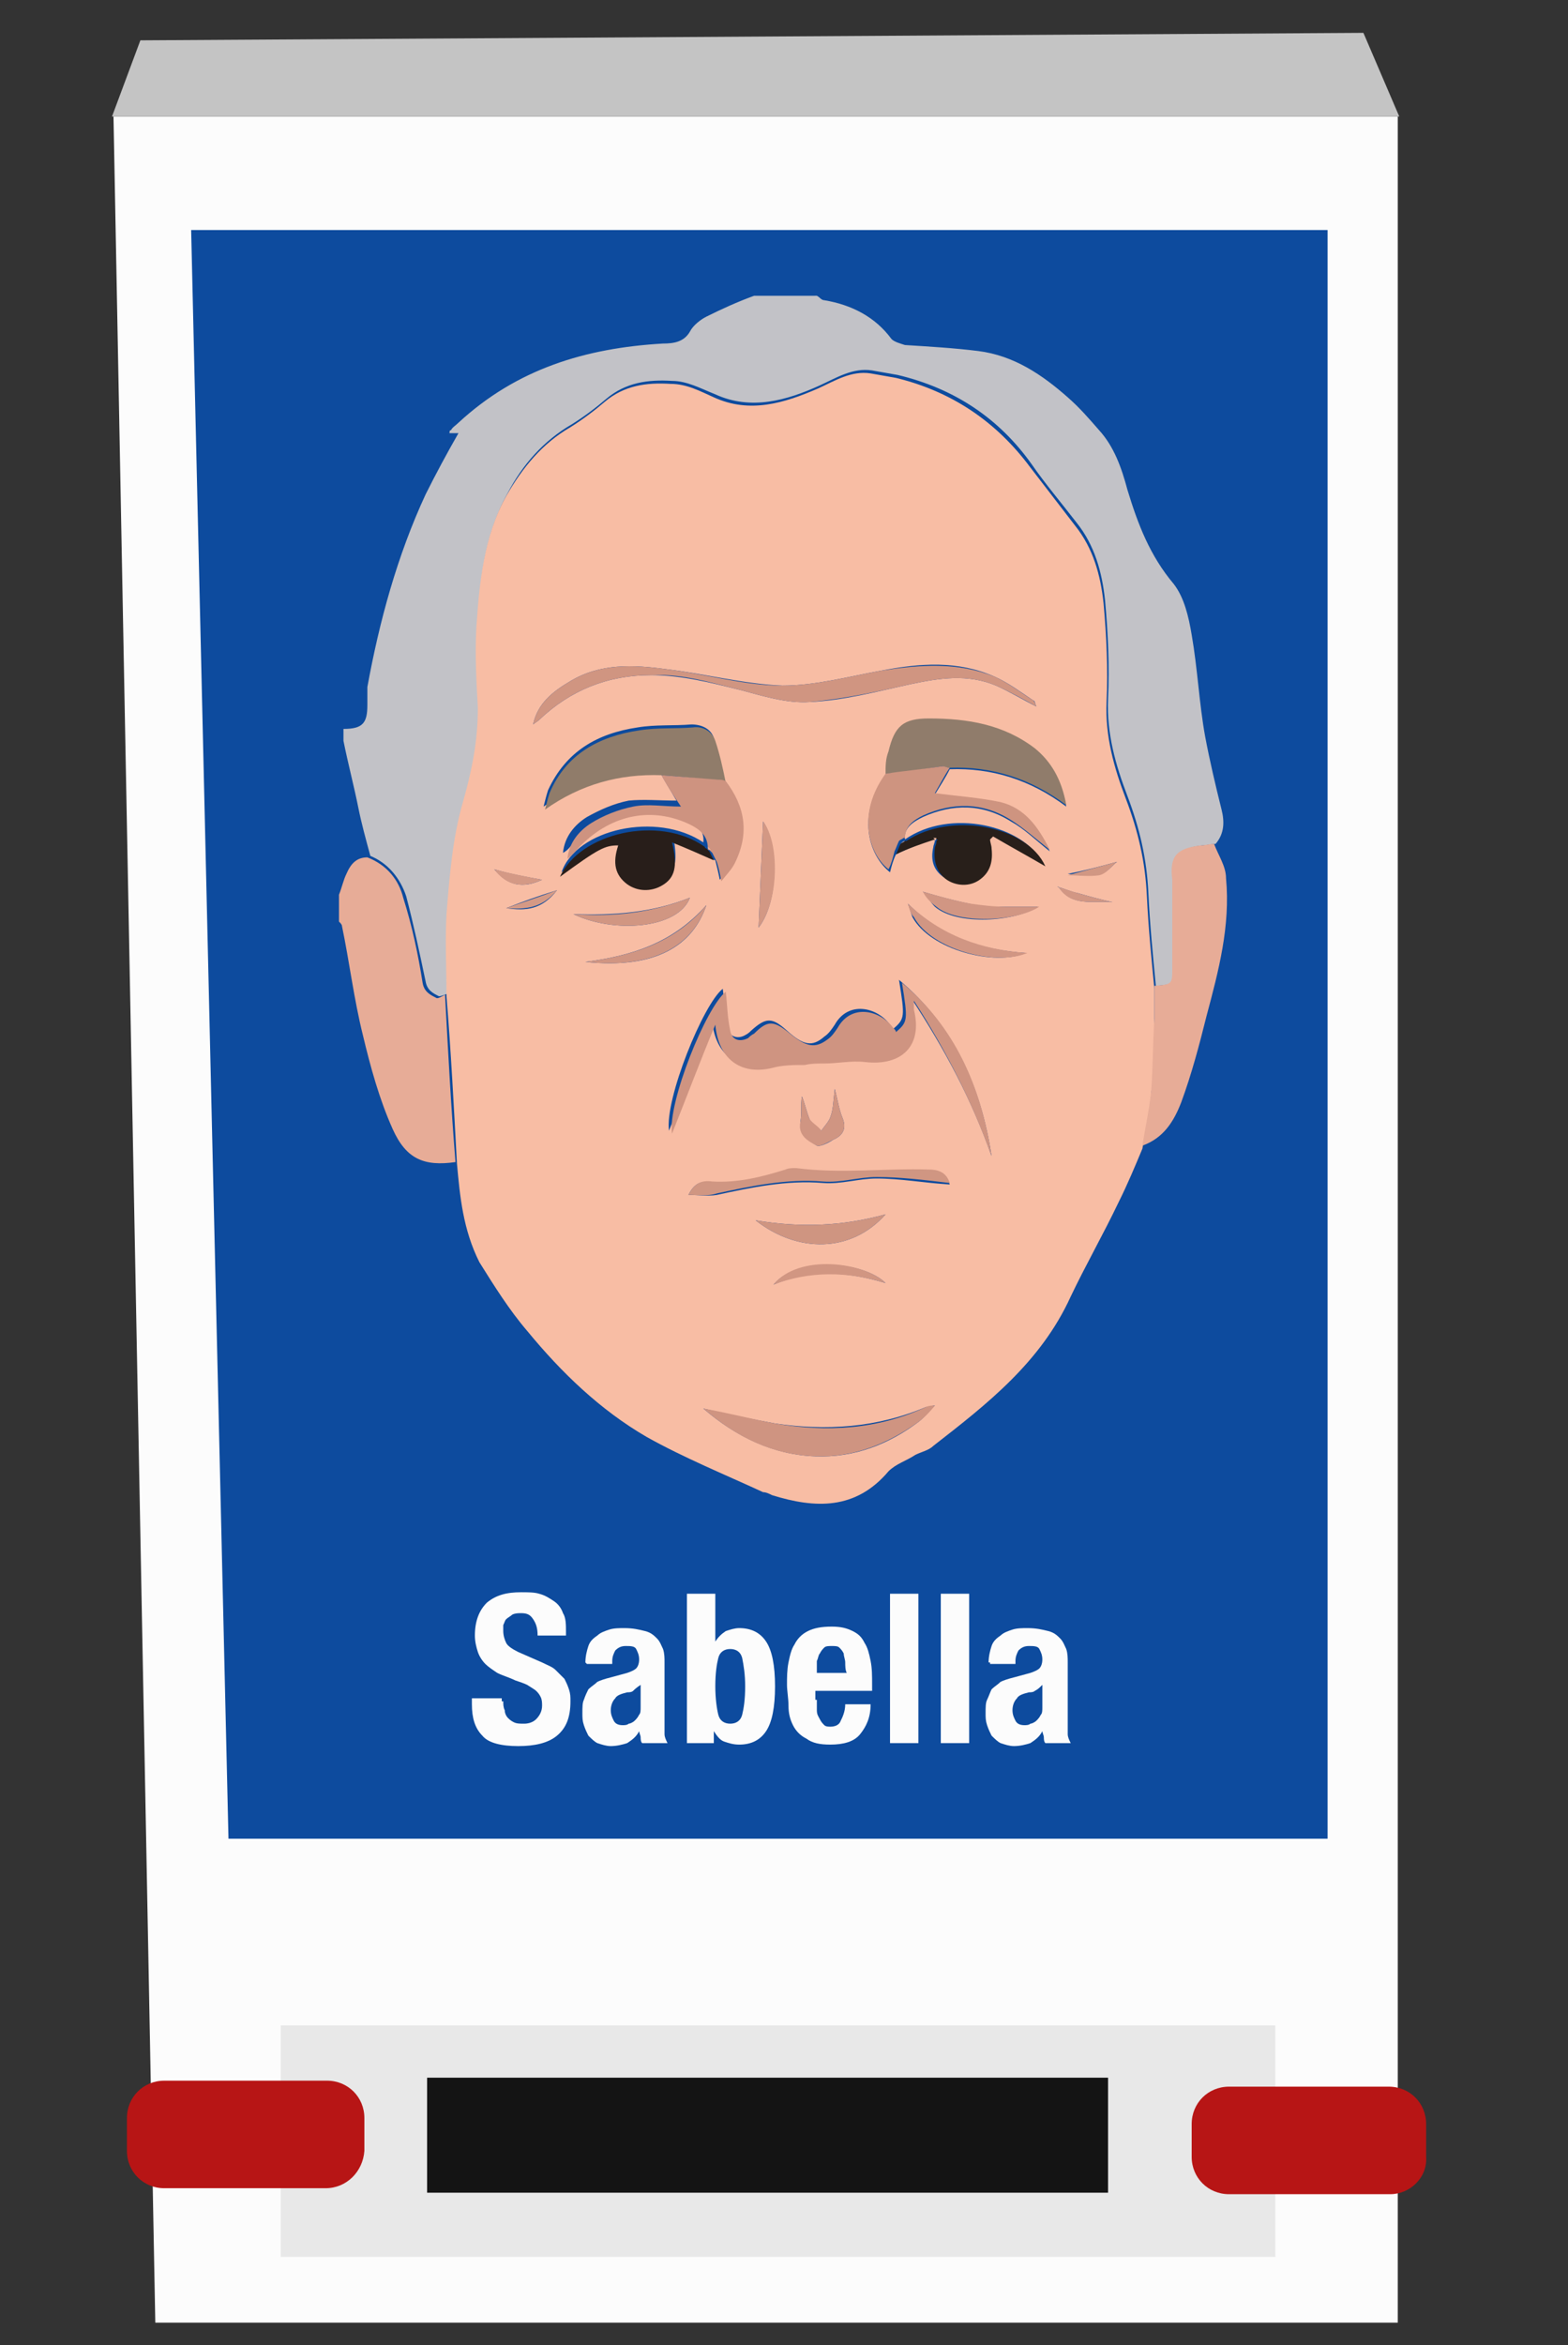 <?xml version="1.0" encoding="utf-8"?>
<!-- Generator: Adobe Illustrator 19.0.0, SVG Export Plug-In . SVG Version: 6.00 Build 0)  -->
<svg version="1.1" id="Layer_1" xmlns="http://www.w3.org/2000/svg" xmlns:xlink="http://www.w3.org/1999/xlink" x="0px" y="0px"
	 viewBox="-447 372 105 157" style="enable-background:new -447 372 105 157;" xml:space="preserve">
<rect x="-447" y="372" width="105" height="157" fill="#333333" stroke="none"/>
<style type="text/css">
	.st0{fill:#FCFCFC;}
	.st1{fill:#C4C4C4;}
	.st2{fill:#0D4B9E;}
	.st3{fill:#E8E8E8;}
	.st4{fill:#141414;}
	.st5{fill:#B71515;}
	.st6{fill:#C2C2C7;}
	.st7{fill:#E7AC97;}
	.st8{fill:#F8BDA4;}
	.st9{fill:#CF9481;}
	.st10{fill:#907C6B;}
	.st11{fill:#907C6A;}
	.st12{fill:#D09581;}
	.st13{fill:#CE9480;}
	.st14{fill:#CE9380;}
	.st15{fill:#281E1A;}
	.st16{fill:#281F1A;}
	.st17{fill:#D09682;}
	.st18{fill:#CF9581;}
	.st19{fill:#D19683;}
	.st20{fill:#D19682;}
	.st21{fill:#D09582;}
	.st22{fill:#D39884;}
	.st23{fill:#D49985;}
	.st24{fill:#D19783;}
	.st25{fill:#D29784;}
</style>
<g>
	<g>
		<polygon class="st0" points="-353.4,527.5 -436.6,527.5 -439.4,379.8 -353.4,379.8 		"/>
		<polygon class="st1" points="-437.6,374.7 -355.7,374.2 -353.3,379.8 -439.5,379.8 		"/>
		<polygon class="st2" points="-358.1,495.1 -431.7,495.1 -434.2,387.4 -358.1,387.4 		"/>
		<rect x="-428.2" y="507.6" class="st3" width="66.6" height="15.5"/>
		<rect x="-418.4" y="511.1" class="st4" width="45.6" height="7.7"/>
	</g>
	<path class="st5" d="M-353.9,518.9h-10.8c-1.4,0-2.5-1.1-2.5-2.5v-2.2c0-1.4,1.1-2.5,2.5-2.5h10.7c1.4,0,2.5,1.1,2.5,2.5v2.2
		C-351.4,517.8-352.6,518.9-353.9,518.9z"/>
	<path class="st5" d="M-425.2,518.5H-436c-1.4,0-2.5-1.1-2.5-2.5v-2.2c0-1.4,1.1-2.5,2.5-2.5h10.9c1.4,0,2.5,1.1,2.5,2.5v2.2
		C-422.7,517.4-423.8,518.5-425.2,518.5z"/>
	<g>
		<g>
			<path class="st6" d="M-392.3,391.8c0.2,0.1,0.3,0.3,0.5,0.3c1.8,0.3,3.4,1.1,4.5,2.6c0.2,0.2,0.6,0.3,0.9,0.4
				c1.6,0.1,3.3,0.2,4.9,0.4c2.4,0.3,4.3,1.6,6,3.1c0.8,0.7,1.4,1.4,2.1,2.2c1,1.1,1.5,2.5,1.9,4c0.7,2.3,1.5,4.4,3.1,6.3
				c0.7,0.9,1,2.2,1.2,3.4c0.4,2.3,0.5,4.6,0.9,6.8c0.3,1.6,0.7,3.3,1.1,4.9c0.2,0.8,0.2,1.6-0.4,2.3c-0.3,0-0.6,0.1-0.9,0.1
				c-1.6,0.2-2.1,0.7-1.9,2.3c0,0.2,0,0.3,0,0.5c0,1.8,0,3.6,0,5.4c0,1.1,0,1.1-1.2,1.2c-0.2-2.1-0.4-4.1-0.5-6.2
				c-0.1-2.3-0.6-4.4-1.4-6.5c-0.8-2.1-1.4-4.2-1.3-6.5c0.1-2.2,0-4.4-0.2-6.6c-0.2-1.9-0.7-3.7-1.9-5.2c-1-1.3-2.1-2.6-3-3.9
				c-2.2-3.1-5.2-5.1-9-6c-0.6-0.1-1.1-0.2-1.7-0.3c-1.3-0.2-2.4,0.5-3.5,1c-2.2,1-4.6,1.7-7,0.6c-1-0.4-1.9-0.9-2.9-0.9
				c-1.6-0.1-3.1,0.1-4.4,1.2c-0.7,0.6-1.5,1.2-2.3,1.7c-1.9,1.1-3.3,2.7-4.3,4.6c-1.5,2.7-1.9,5.8-2,8.8c-0.1,1.8,0.1,3.6,0.1,5.4
				c0.1,2.2-0.3,4.2-1,6.3c-0.7,2.4-0.9,5-1.1,7.5c-0.2,1.8,0,3.7,0,5.5c-0.2,0.1-0.5,0.2-0.6,0.2c-0.4-0.2-0.8-0.4-0.9-1
				c-0.4-1.9-0.8-3.8-1.3-5.7c-0.4-1.2-1.2-2.2-2.4-2.7c-0.3-1.1-0.6-2.2-0.8-3.2c-0.3-1.5-0.7-3-1-4.5c0-0.3,0-0.6,0-0.8
				c1.3,0,1.6-0.4,1.6-1.6c0-0.4,0-0.8,0-1.2c0.8-4.4,2-8.8,3.9-12.9c0.7-1.4,1.4-2.7,2.2-4.1c-0.2,0-0.4,0-0.6,0
				c0-0.1,0-0.2,0.1-0.2c0.1-0.2,0.3-0.3,0.5-0.5c3.9-3.6,8.5-5,13.7-5.3c0.7,0,1.4-0.1,1.8-0.8c0.2-0.4,0.7-0.8,1.1-1
				c1-0.5,2.1-1,3.2-1.4c1,0,2.1,0,3.1,0c0.3,0,0.7,0,1,0C-392.5,391.8-392.4,391.8-392.3,391.8z"/>
			<path class="st7" d="M-422.4,429.4c1.3,0.5,2.1,1.5,2.4,2.7c0.6,1.9,1,3.8,1.3,5.7c0.1,0.6,0.5,0.8,0.9,1
				c0.1,0.1,0.4-0.1,0.6-0.2c0.2,3.7,0.4,7.5,0.7,11.2c-2.1,0.3-3.3-0.2-4.2-2.2c-0.9-2-1.5-4.2-2-6.3c-0.6-2.4-0.9-4.9-1.4-7.3
				c0-0.1-0.1-0.2-0.2-0.3c0-0.6,0-1.2,0-1.8c0.2-0.5,0.3-1,0.5-1.4C-423.5,429.8-423.1,429.4-422.4,429.4z"/>
			<path class="st8" d="M-416.4,449.9c-0.2-3.7-0.4-7.5-0.7-11.2c0-1.8-0.1-3.7,0-5.5c0.2-2.5,0.4-5.1,1.1-7.5c0.6-2.1,1-4.1,1-6.3
				c-0.1-1.8-0.2-3.6-0.1-5.4c0.2-3,0.5-6.1,2-8.8c1.1-1.9,2.4-3.5,4.3-4.6c0.8-0.5,1.6-1.1,2.3-1.7c1.3-1.1,2.8-1.3,4.4-1.2
				c1.1,0,2,0.5,2.9,0.9c2.4,1.1,4.7,0.4,7-0.6c1.1-0.5,2.2-1.2,3.5-1c0.6,0.1,1.1,0.2,1.7,0.3c3.7,0.9,6.7,2.9,9,6
				c1,1.3,2,2.6,3,3.9c1.2,1.5,1.7,3.3,1.9,5.2c0.2,2.2,0.3,4.4,0.2,6.6c-0.1,2.3,0.5,4.4,1.3,6.5c0.8,2.1,1.3,4.2,1.4,6.5
				c0.1,2.1,0.3,4.1,0.5,6.2c0,0.7,0,1.5,0,2.2c0,1.6,0,3.1-0.2,4.7c-0.1,1.3-0.4,2.6-0.6,3.8c-0.5,1.2-1,2.4-1.6,3.6
				c-1,2.1-2.2,4.2-3.2,6.3c-2,4.4-5.6,7.2-9.2,10c-0.3,0.3-0.8,0.4-1.2,0.6c-0.6,0.4-1.3,0.6-1.8,1.1c-2.2,2.6-4.9,2.5-7.8,1.6
				c-0.2-0.1-0.4-0.2-0.6-0.2c-2.6-1.2-5.3-2.3-7.8-3.7c-3.1-1.8-5.7-4.3-8-7.1c-1.2-1.4-2.2-3-3.2-4.6
				C-416,454.3-416.2,452.1-416.4,449.9z M-384.1,465.9c-0.1,0.1-0.2,0.1-0.3,0.2c-0.2,0-0.4,0.1-0.6,0.1c-3.3,1.4-6.7,1.6-10.1,1.1
				c-1.6-0.3-3.1-0.6-4.8-1c2.2,1.9,4.7,3.1,7.5,3.2c2.6,0.1,4.9-0.8,6.9-2.3c0.4-0.3,0.7-0.7,1.1-1.1
				C-384.3,466-384.2,466-384.1,465.9C-384,465.9-384,465.8-384.1,465.9C-384,465.8-384,465.9-384.1,465.9z M-376.1,431.4
				C-376.1,431.4-376.1,431.3-376.1,431.4C-376.2,431.3-376.2,431.3-376.1,431.4C-376.2,431.3-376.2,431.4-376.1,431.4
				c0.9,1.3,2.2,0.9,3.6,1c-0.9-0.2-1.6-0.4-2.3-0.6C-375.3,431.7-375.7,431.5-376.1,431.4z M-413.9,430.2
				C-414,430.2-414,430.2-413.9,430.2C-414,430.2-414,430.2-413.9,430.2c0.9,1.1,1.9,1.3,3.2,0.7
				C-411.8,430.7-412.9,430.5-413.9,430.2z M-372.2,429.7c-1.1,0.3-2.2,0.6-3.3,0.8c0.7,0.1,1.4,0.2,2.1,0
				C-372.9,430.5-372.6,430-372.2,429.7C-372.2,429.7-372.1,429.7-372.2,429.7C-372.1,429.7-372.1,429.7-372.2,429.7
				C-372.1,429.7-372.2,429.7-372.2,429.7z M-386.2,432.5C-386.2,432.5-386.3,432.5-386.2,432.5
				C-386.3,432.5-386.2,432.5-386.2,432.5c0.1,0.3,0.2,0.6,0.3,0.9c1.2,2.2,5.5,3.3,7.6,2.4C-381.3,435.6-384,434.7-386.2,432.5z
				 M-385.2,431.7C-385.2,431.7-385.3,431.7-385.2,431.7C-385.3,431.7-385.2,431.7-385.2,431.7c0.3,0.3,0.5,0.7,0.8,1
				c1.5,1.3,5.4,1,6.9,0c-0.8,0-1.5,0-2.3,0c-0.8,0-1.5,0-2.3-0.2C-383.1,432.3-384.2,432-385.2,431.7z M-384.5,428.1
				c0,0.1,0.1,0.1,0.1,0.2c0,0.1-0.1,0.3-0.1,0.4c-0.2,0.9,0,1.6,0.8,2.1c0.7,0.5,1.6,0.5,2.2,0c0.7-0.5,1-1.2,0.8-2.1
				c0-0.2-0.1-0.4-0.1-0.6c0.1-0.1,0.1-0.1,0.2-0.2c1.2,0.7,2.3,1.3,3.5,2c-1.3-2.7-6.3-3.8-9.3-1.7c-0.1-0.8,0.6-1.2,1.2-1.5
				c2-0.9,4-0.9,5.9,0.3c0.9,0.5,1.6,1.2,2.6,2c-0.8-1.7-1.7-2.8-3.3-3.2c-1.4-0.3-3-0.4-4.4-0.6c0.3-0.5,0.7-1.1,1-1.7
				c2.8-0.1,5.4,0.7,7.8,2.5c-0.3-1.7-1-2.9-2.1-3.8c-2.1-1.7-4.5-2-7.1-2c-1.7,0-2.3,0.5-2.7,2.2c-0.1,0.5-0.1,1-0.2,1.5
				c-1.9,2.6-1.2,5.3,0.3,6.5c0.1-0.4,0.2-0.8,0.4-1.2C-386.2,428.8-385.3,428.5-384.5,428.1z M-399.1,429.6
				c0.1,0.4,0.2,0.8,0.3,1.3c0.4-0.5,0.7-0.8,0.9-1.2c1.1-1.9,0.7-3.8-0.6-5.5c-0.2-0.9-0.4-1.9-0.7-2.8c-0.2-0.6-0.8-0.9-1.5-0.9
				c-1.2,0.1-2.4,0-3.6,0.2c-2.7,0.4-4.8,1.6-6,4.2c-0.1,0.3-0.2,0.7-0.3,1.1c2.4-1.7,5-2.3,7.8-2.3c0.3,0.6,0.7,1.2,1.1,1.9
				c-1.1,0-2.2-0.1-3.2,0c-1,0.2-1.9,0.6-2.8,1.1c-0.8,0.5-1.5,1.3-1.6,2.4c0.4-0.2,0.6-0.6,0.9-0.9c2.1-2.1,4.8-2.6,7.3-1.4
				c0.6,0.3,1.3,0.7,1.2,1.6c-3.1-2.1-8.5-0.9-9.5,2c2.6-1.9,2.9-2.1,3.9-2.1c-0.4,1.2-0.2,2,0.6,2.6c0.6,0.5,1.6,0.5,2.3,0.1
				c0.8-0.5,1-1.3,0.7-2.9C-400.9,428.8-400,429.2-399.1,429.6z M-411.3,420.5c0.1-0.1,0.3-0.2,0.4-0.3c2.1-2,4.6-3,7.5-3
				c2,0,4,0.5,6,1c1.5,0.4,3.1,0.9,4.6,0.8c2.3-0.1,4.5-0.7,6.8-1.2c1.9-0.4,3.8-0.7,5.7,0.1c0.9,0.4,1.7,0.9,2.7,1.4
				c-0.1-0.2-0.1-0.4-0.2-0.4c-0.9-0.6-1.7-1.2-2.6-1.6c-2.5-1.1-5-0.9-7.6-0.4c-2.2,0.4-4.4,1-6.6,1c-2.6-0.1-5.2-0.8-7.8-1.1
				c-2.2-0.3-4.4-0.4-6.4,0.8C-410,418.3-411,419.1-411.3,420.5C-411.3,420.5-411.3,420.5-411.3,420.5
				C-411.3,420.5-411.3,420.5-411.3,420.5z M-380.6,449.4c-0.7-4.6-2.5-8.7-6.2-11.8c0.4,2.5,0.4,2.6-0.4,3.3
				c-0.1-0.1-0.1-0.2-0.2-0.3c-0.9-1.2-2.8-1.6-3.7,0c-0.2,0.3-0.4,0.6-0.7,0.8c-0.8,0.7-1.4,0.6-2.5-0.4c-1-0.9-1.4-0.9-2.4,0
				c-0.1,0.1-0.2,0.2-0.4,0.3c-0.5,0.3-1.1,0.1-1.2-0.5c-0.1-0.9-0.2-1.8-0.3-2.6c-1.3,1-3.9,7.4-3.6,9.5c1-2.5,1.9-4.9,2.9-7.3
				c0.2,2.2,1.7,3.3,3.8,2.9c0.7-0.2,1.5-0.1,2.2-0.2c0.4,0,0.9,0,1.3-0.1c0.9,0,1.8-0.2,2.7-0.1c2.5,0.3,3.8-1,3.3-3.5
				c0-0.1,0-0.2,0-0.6C-383.7,442.3-381.9,445.7-380.6,449.4z M-400.9,452c0.7,0,1.3,0.1,1.9,0c2.3-0.5,4.7-1,7.1-0.8
				c1.2,0.1,2.4-0.3,3.6-0.3c1.6,0,3.2,0.3,4.9,0.4c-0.2-0.6-0.6-0.9-1.4-0.9c-3-0.1-6,0.3-8.9-0.1c-0.2,0-0.5,0-0.7,0.1
				c-1.6,0.5-3.2,0.9-4.9,0.8C-400,451-400.5,451.2-400.9,452z M-387.7,453.3c-2.9,0.8-5.7,0.9-8.7,0.4
				C-393.6,455.9-390,455.9-387.7,453.3z M-408.6,433.2c2.7,1.3,7,1,7.8-1.1C-403.3,433.1-405.9,433.3-408.6,433.2z M-407.8,436.4
				c4.7,0.5,7.2-1.1,8.1-3.8C-402,435.2-404.8,436-407.8,436.4z M-391.1,444.9c-0.1,0.8-0.1,1.4-0.3,1.9c-0.1,0.3-0.4,0.6-0.6,0.9
				c-0.3-0.3-0.7-0.5-0.8-0.8c-0.2-0.5-0.3-1-0.5-1.5c-0.1,0.6,0,1.1-0.1,1.7c-0.1,0.9,0.6,1.3,1.1,1.6c0.2,0.1,0.8-0.2,1.1-0.4
				c0.7-0.3,0.9-0.8,0.6-1.5C-390.8,446.3-390.9,445.7-391.1,444.9z M-396.2,434.1c1.4-1.8,1.3-5.7,0.3-7.1
				C-396,429.3-396.1,431.7-396.2,434.1z M-395.2,458c2.4-1,4.9-0.9,7.5-0.1C-389.1,456.5-393.5,456-395.2,458z M-413.1,432.8
				c1.3,0.2,2.4,0.1,3.4-1.2C-411,432-412.1,432.4-413.1,432.8z M-387.4,457.9C-387.4,457.9-387.4,457.9-387.4,457.9
				C-387.4,457.9-387.4,457.9-387.4,457.9C-387.3,457.9-387.4,457.9-387.4,457.9C-387.4,457.9-387.4,457.9-387.4,457.9z"/>
			<path class="st7" d="M-370.5,448.7c0.2-1.3,0.5-2.6,0.6-3.8c0.1-1.5,0.1-3.1,0.2-4.7c0-0.7,0-1.5,0-2.2c1.2-0.1,1.2-0.1,1.2-1.2
				c0-1.8,0-3.6,0-5.4c0-0.2,0-0.3,0-0.5c-0.2-1.6,0.3-2.1,1.9-2.3c0.3,0,0.6-0.1,0.9-0.1c0.3,0.8,0.8,1.5,0.8,2.3
				c0.3,3.2-0.5,6.2-1.3,9.2c-0.5,2-1,3.9-1.7,5.8C-368.4,447.1-369.1,448.2-370.5,448.7z"/>
			<path class="st9" d="M-380.6,449.4c-1.3-3.6-3-7-5.2-10.4c0,0.3,0,0.5,0,0.6c0.6,2.4-0.8,3.8-3.3,3.5c-0.9-0.1-1.8,0.1-2.7,0.1
				c-0.4,0-0.9,0-1.3,0.1c-0.7,0-1.5,0-2.2,0.2c-2.1,0.5-3.6-0.6-3.8-2.9c-1,2.4-1.9,4.8-2.9,7.3c-0.3-2.1,2.3-8.5,3.6-9.5
				c0.1,0.8,0.1,1.7,0.3,2.6c0.1,0.6,0.6,0.8,1.2,0.5c0.1-0.1,0.2-0.2,0.4-0.3c0.9-0.9,1.3-0.9,2.4,0c1.1,0.9,1.7,1,2.5,0.4
				c0.3-0.2,0.5-0.5,0.7-0.8c0.9-1.6,2.8-1.2,3.7,0c0.1,0.1,0.2,0.2,0.2,0.3c0.8-0.7,0.8-0.8,0.4-3.3
				C-383.1,440.7-381.3,444.7-380.6,449.4z"/>
			<path class="st10" d="M-387.7,423.8c0-0.5,0-1,0.2-1.5c0.4-1.7,1-2.2,2.7-2.2c2.6,0,5,0.4,7.1,2c1.1,0.9,1.8,2.1,2.1,3.8
				c-2.4-1.8-5-2.6-7.8-2.5c-0.2,0-0.4-0.1-0.5-0.1C-385.2,423.5-386.4,423.7-387.7,423.8z"/>
			<path class="st11" d="M-402.7,423.9c-2.8-0.1-5.4,0.6-7.8,2.3c0.1-0.4,0.2-0.8,0.3-1.1c1.1-2.6,3.3-3.8,6-4.2
				c1.2-0.2,2.4-0.1,3.6-0.2c0.7-0.1,1.3,0.3,1.5,0.9c0.3,0.9,0.5,1.8,0.7,2.8c-0.2,0-0.3-0.1-0.5-0.1
				C-400.2,424.1-401.4,424-402.7,423.9z"/>
			<path class="st12" d="M-411.3,420.5c0.3-1.4,1.3-2.2,2.5-2.9c2-1.2,4.2-1.1,6.4-0.8c2.6,0.3,5.2,1.1,7.8,1.1c2.2,0,4.4-0.6,6.6-1
				c2.6-0.4,5.1-0.6,7.6,0.4c0.9,0.4,1.8,1.1,2.6,1.6c0.1,0.1,0.1,0.2,0.2,0.4c-0.9-0.5-1.8-1-2.7-1.4c-1.9-0.8-3.8-0.5-5.7-0.1
				c-2.2,0.5-4.5,1-6.8,1.2c-1.5,0.1-3.1-0.4-4.6-0.8c-2-0.5-3.9-1.1-6-1c-2.9,0-5.4,1-7.5,3C-411,420.3-411.2,420.4-411.3,420.5
				L-411.3,420.5z"/>
			<path class="st13" d="M-387.7,423.8c1.3-0.2,2.5-0.3,3.8-0.5c0.2,0,0.3,0.1,0.5,0.1c-0.4,0.6-0.7,1.2-1,1.7
				c1.5,0.2,3,0.3,4.4,0.6c1.6,0.4,2.5,1.6,3.3,3.2c-1-0.8-1.8-1.5-2.6-2c-1.9-1.2-3.9-1.2-5.9-0.3c-0.6,0.3-1.2,0.7-1.2,1.5
				c0,0-0.1,0-0.1,0c-0.1,0.1-0.2,0.1-0.3,0.2c-0.1,0.2-0.2,0.5-0.3,0.7c-0.1,0.4-0.2,0.8-0.4,1.2
				C-388.9,429.1-389.6,426.4-387.7,423.8z"/>
			<path class="st14" d="M-402.7,423.9c1.3,0.1,2.5,0.2,3.8,0.3c0.2,0,0.3,0,0.5,0.1c1.3,1.7,1.6,3.5,0.6,5.5
				c-0.2,0.4-0.5,0.7-0.9,1.2c-0.1-0.6-0.2-1-0.3-1.3c-0.1-0.2-0.2-0.4-0.3-0.6c-0.1-0.1-0.1-0.1-0.2-0.2c-0.1,0-0.1,0-0.1-0.1
				c0-0.9-0.6-1.3-1.2-1.6c-2.5-1.2-5.2-0.7-7.3,1.4c-0.3,0.3-0.5,0.6-0.9,0.9c0.1-1.1,0.8-1.9,1.6-2.4c0.8-0.5,1.8-0.9,2.8-1.1
				c1-0.2,2,0,3.2,0C-402,425.1-402.4,424.5-402.7,423.9z"/>
			<path class="st9" d="M-384.4,466.1c-0.3,0.4-0.7,0.8-1.1,1.1c-2.1,1.5-4.4,2.4-6.9,2.3c-2.9-0.1-5.3-1.3-7.5-3.2
				c1.7,0.3,3.2,0.7,4.8,1c3.5,0.6,6.9,0.4,10.1-1.1C-384.8,466.1-384.6,466.1-384.4,466.1C-384.4,466.1-384.4,466.1-384.4,466.1z"
				/>
			<path class="st15" d="M-399.8,428.7c0,0.1,0.1,0.1,0.1,0.1c0.1,0.1,0.1,0.1,0.2,0.2c0.1,0.2,0.2,0.4,0.3,0.6
				c-0.9-0.4-1.8-0.8-2.8-1.2c0.4,1.6,0.2,2.4-0.7,2.9c-0.7,0.4-1.6,0.4-2.3-0.1c-0.8-0.6-1-1.4-0.6-2.6c-0.9,0-1.3,0.2-3.9,2.1
				C-408.2,427.8-402.9,426.5-399.8,428.7z"/>
			<path class="st16" d="M-387,429.2c0.1-0.2,0.2-0.5,0.3-0.7c0.1-0.1,0.2-0.1,0.3-0.2c0,0,0.1,0,0.1,0c3-2,8.1-1,9.3,1.7
				c-1.2-0.7-2.3-1.3-3.5-2c-0.1,0.1-0.1,0.1-0.2,0.2c0,0.2,0.1,0.4,0.1,0.6c0.1,0.9-0.1,1.6-0.8,2.1c-0.7,0.5-1.6,0.4-2.2,0
				c-0.7-0.5-0.9-1.3-0.8-2.1c0-0.1,0.1-0.3,0.1-0.4c0-0.1,0-0.1,0.1-0.2c-0.1,0-0.1,0-0.2,0C-385.3,428.5-386.2,428.8-387,429.2z"
				/>
			<path class="st17" d="M-400.9,452c0.4-0.8,0.9-1,1.6-0.9c1.7,0.1,3.3-0.3,4.9-0.8c0.2-0.1,0.5-0.1,0.7-0.1c3,0.4,6,0,8.9,0.1
				c0.8,0,1.2,0.3,1.4,0.9c-1.7-0.2-3.3-0.4-4.9-0.4c-1.2,0-2.4,0.4-3.6,0.3c-2.4-0.2-4.8,0.3-7.1,0.8
				C-399.6,452.1-400.2,452-400.9,452z"/>
			<path class="st18" d="M-387.7,453.3c-2.3,2.6-5.9,2.6-8.7,0.4C-393.4,454.2-390.6,454.1-387.7,453.3z"/>
			<path class="st19" d="M-385.2,431.7c1.1,0.3,2.1,0.6,3.2,0.8c0.7,0.1,1.5,0.2,2.3,0.2c0.8,0,1.5,0,2.3,0c-1.5,1-5.5,1.2-6.9,0
				C-384.7,432.4-385,432.1-385.2,431.7L-385.2,431.7z"/>
			<path class="st20" d="M-408.6,433.2c2.7,0.2,5.3-0.1,7.8-1.1C-401.6,434.2-405.9,434.5-408.6,433.2z"/>
			<path class="st19" d="M-386.2,432.5c2.2,2.1,4.9,3.1,8,3.3c-2.1,0.9-6.4-0.2-7.6-2.4C-386,433.2-386.1,432.9-386.2,432.5
				L-386.2,432.5z"/>
			<path class="st21" d="M-407.8,436.4c3-0.4,5.9-1.2,8.1-3.8C-400.6,435.3-403.2,436.9-407.8,436.4z"/>
			<path class="st21" d="M-391.1,444.9c0.2,0.8,0.3,1.4,0.5,1.9c0.3,0.7,0.1,1.2-0.6,1.5c-0.4,0.2-0.9,0.5-1.1,0.4
				c-0.6-0.3-1.3-0.7-1.1-1.6c0.1-0.5,0-1.1,0.1-1.7c0.2,0.5,0.3,1,0.5,1.5c0.2,0.3,0.6,0.5,0.8,0.8c0.2-0.3,0.5-0.6,0.6-0.9
				C-391.2,446.3-391.2,445.7-391.1,444.9z"/>
			<path class="st22" d="M-396.2,434.1c0.1-2.4,0.2-4.8,0.3-7.1C-394.8,428.4-394.8,432.3-396.2,434.1z"/>
			<path class="st20" d="M-395.2,458c1.7-2.1,6.1-1.5,7.5-0.1C-390.3,457.1-392.8,457.1-395.2,458z"/>
			<path class="st23" d="M-413.1,432.8c1.1-0.4,2.1-0.7,3.4-1.2C-410.7,432.8-411.8,432.9-413.1,432.8z"/>
			<path class="st24" d="M-372.2,429.7c-0.4,0.3-0.7,0.8-1.2,0.9c-0.7,0.1-1.4,0-2.1,0C-374.4,430.3-373.3,430-372.2,429.7
				L-372.2,429.7z"/>
			<path class="st23" d="M-413.9,430.2c1.1,0.3,2.2,0.5,3.2,0.7C-412,431.5-413.1,431.3-413.9,430.2L-413.9,430.2z"/>
			<path class="st25" d="M-376.1,431.4c0.4,0.1,0.9,0.3,1.3,0.4c0.7,0.2,1.4,0.4,2.3,0.6C-373.9,432.3-375.3,432.7-376.1,431.4
				C-376.1,431.4-376.1,431.4-376.1,431.4z"/>
			<path class="st20" d="M-387.4,457.9C-387.4,457.9-387.4,457.9-387.4,457.9C-387.4,457.9-387.3,457.9-387.4,457.9
				C-387.4,457.9-387.4,457.9-387.4,457.9C-387.4,457.9-387.4,457.9-387.4,457.9z"/>
			<path class="st9" d="M-384.4,466.1c0.1-0.1,0.2-0.1,0.3-0.2l0,0C-384.2,466-384.3,466-384.4,466.1
				C-384.4,466.1-384.4,466.1-384.4,466.1z"/>
			<path class="st19" d="M-386.2,432.6C-386.2,432.5-386.3,432.5-386.2,432.6C-386.3,432.5-386.2,432.5-386.2,432.6
				C-386.2,432.5-386.2,432.6-386.2,432.6z"/>
			<path class="st19" d="M-385.2,431.7C-385.2,431.7-385.3,431.7-385.2,431.7C-385.3,431.7-385.2,431.7-385.2,431.7
				C-385.2,431.7-385.2,431.7-385.2,431.7z"/>
			<path class="st25" d="M-376.1,431.4C-376.2,431.4-376.2,431.3-376.1,431.4C-376.2,431.3-376.2,431.3-376.1,431.4
				C-376.1,431.3-376.1,431.4-376.1,431.4C-376.1,431.4-376.1,431.4-376.1,431.4z"/>
			<path class="st23" d="M-413.9,430.2C-414,430.2-414,430.2-413.9,430.2C-414,430.2-414,430.2-413.9,430.2
				C-413.9,430.2-413.9,430.2-413.9,430.2z"/>
			<path class="st12" d="M-411.3,420.5C-411.3,420.5-411.3,420.5-411.3,420.5C-411.3,420.5-411.3,420.5-411.3,420.5
				C-411.3,420.5-411.3,420.5-411.3,420.5z"/>
			<path class="st24" d="M-372.2,429.7C-372.2,429.7-372.1,429.7-372.2,429.7C-372.1,429.7-372.1,429.7-372.2,429.7
				C-372.1,429.7-372.2,429.7-372.2,429.7C-372.2,429.7-372.2,429.7-372.2,429.7z"/>
			<path class="st9" d="M-384.1,465.9C-384,465.9-384,465.8-384.1,465.9C-384,465.8-384,465.9-384.1,465.9
				C-384.1,465.9-384.1,465.9-384.1,465.9z"/>
			<path class="st8" d="M-386.4,428.3c-0.1,0.1-0.2,0.1-0.3,0.2C-386.6,428.4-386.5,428.3-386.4,428.3z"/>
			<path class="st8" d="M-399.4,428.9c-0.1-0.1-0.1-0.1-0.2-0.2C-399.6,428.8-399.5,428.9-399.4,428.9z"/>
			<path class="st8" d="M-384.5,428.1c0.1,0,0.1,0,0.2,0c0,0.1,0,0.1-0.1,0.2C-384.4,428.2-384.4,428.2-384.5,428.1z"/>
		</g>
	</g>
	<g>
		<path class="st0" d="M-413.3,485.9c0,0.2,0,0.4,0.1,0.6c0,0.2,0.1,0.4,0.2,0.5s0.2,0.2,0.4,0.3c0.2,0.1,0.4,0.1,0.7,0.1
			c0.3,0,0.6-0.1,0.8-0.3c0.2-0.2,0.4-0.5,0.4-0.9c0-0.2,0-0.4-0.1-0.6c-0.1-0.2-0.2-0.3-0.3-0.4c-0.1-0.1-0.3-0.2-0.6-0.4
			c-0.2-0.1-0.5-0.2-0.8-0.3c-0.4-0.2-0.8-0.3-1.2-0.5c-0.3-0.2-0.6-0.4-0.8-0.6c-0.2-0.2-0.4-0.5-0.5-0.8c-0.1-0.3-0.2-0.7-0.2-1.1
			c0-1,0.3-1.7,0.8-2.2c0.6-0.5,1.3-0.7,2.3-0.7c0.4,0,0.9,0,1.2,0.1c0.4,0.1,0.7,0.3,1,0.5c0.3,0.2,0.5,0.5,0.6,0.8
			c0.2,0.3,0.2,0.8,0.2,1.2v0.3h-1.9c0-0.5-0.1-0.8-0.3-1.1c-0.2-0.3-0.4-0.4-0.8-0.4c-0.2,0-0.4,0-0.6,0.1
			c-0.1,0.1-0.3,0.2-0.4,0.3s-0.1,0.2-0.2,0.4c0,0.1,0,0.3,0,0.4c0,0.3,0.1,0.6,0.2,0.8s0.4,0.4,0.8,0.6l1.6,0.7
			c0.4,0.2,0.7,0.3,0.9,0.5c0.2,0.2,0.4,0.4,0.6,0.6c0.1,0.2,0.2,0.4,0.3,0.7c0.1,0.3,0.1,0.5,0.1,0.8c0,1.1-0.3,1.8-0.9,2.3
			c-0.6,0.5-1.5,0.7-2.6,0.7c-1.1,0-2-0.2-2.4-0.7c-0.5-0.5-0.7-1.2-0.7-2.1v-0.4h2v0.2H-413.3z"/>
		<path class="st0" d="M-407.8,483.3c0-0.4,0.1-0.8,0.2-1.1c0.1-0.3,0.3-0.5,0.6-0.7c0.2-0.2,0.5-0.3,0.8-0.4c0.3-0.1,0.7-0.1,1-0.1
			c0.6,0,1,0.1,1.4,0.2c0.4,0.1,0.6,0.3,0.8,0.5c0.2,0.2,0.3,0.5,0.4,0.7c0.1,0.3,0.1,0.6,0.1,0.9v4c0,0.4,0,0.6,0,0.8
			c0,0.2,0.1,0.4,0.2,0.6h-1.7c-0.1-0.1-0.1-0.3-0.1-0.4c0-0.1-0.1-0.3-0.1-0.4l0,0c-0.2,0.4-0.5,0.6-0.8,0.8
			c-0.3,0.1-0.7,0.2-1.1,0.2c-0.3,0-0.6-0.1-0.9-0.2c-0.2-0.1-0.4-0.3-0.6-0.5c-0.1-0.2-0.2-0.4-0.3-0.7s-0.1-0.5-0.1-0.8
			c0-0.4,0-0.7,0.1-0.9c0.1-0.3,0.2-0.5,0.3-0.7c0.2-0.2,0.4-0.3,0.6-0.5c0.2-0.1,0.5-0.2,0.9-0.3l1.1-0.3c0.3-0.1,0.5-0.2,0.6-0.3
			c0.1-0.1,0.2-0.3,0.2-0.6c0-0.3-0.1-0.5-0.2-0.7c-0.1-0.2-0.4-0.2-0.7-0.2c-0.3,0-0.5,0.1-0.7,0.3c-0.1,0.2-0.2,0.4-0.2,0.7v0.2
			h-1.7L-407.8,483.3L-407.8,483.3z M-404.6,485.2c-0.1,0.1-0.3,0.1-0.4,0.1c-0.4,0.1-0.7,0.2-0.8,0.4c-0.2,0.2-0.3,0.5-0.3,0.8
			s0.1,0.5,0.2,0.7c0.1,0.2,0.3,0.3,0.6,0.3c0.1,0,0.3,0,0.4-0.1c0.1,0,0.3-0.1,0.4-0.2c0.1-0.1,0.2-0.2,0.3-0.4
			c0.1-0.1,0.1-0.3,0.1-0.5v-1.5C-404.4,485-404.5,485.1-404.6,485.2z"/>
		<path class="st0" d="M-399.1,478.7v3.2l0,0c0.2-0.3,0.4-0.5,0.7-0.7c0.3-0.1,0.6-0.2,0.9-0.2c0.8,0,1.4,0.3,1.8,0.9
			c0.4,0.6,0.6,1.6,0.6,3s-0.2,2.4-0.6,3c-0.4,0.6-1,0.9-1.8,0.9c-0.4,0-0.7-0.1-1-0.2s-0.5-0.4-0.7-0.7l0,0v0.8h-1.8v-10H-399.1
			L-399.1,478.7z M-398.9,486.8c0.1,0.4,0.4,0.6,0.8,0.6s0.7-0.2,0.8-0.6c0.1-0.4,0.2-1,0.2-1.9c0-0.8-0.1-1.4-0.2-1.9
			c-0.1-0.4-0.4-0.6-0.8-0.6s-0.7,0.2-0.8,0.6s-0.2,1-0.2,1.9C-399.1,485.7-399,486.4-398.9,486.8z"/>
		<path class="st0" d="M-392.3,485.8c0,0.2,0,0.4,0,0.7s0.1,0.4,0.2,0.6c0.1,0.2,0.2,0.3,0.3,0.4c0.1,0.1,0.3,0.1,0.4,0.1
			c0.3,0,0.6-0.1,0.7-0.4c0.1-0.2,0.3-0.6,0.3-1.1h1.7c0,0.9-0.3,1.5-0.7,2s-1.1,0.7-2,0.7c-0.7,0-1.2-0.1-1.6-0.4
			c-0.4-0.2-0.7-0.5-0.9-0.9c-0.2-0.4-0.3-0.8-0.3-1.3s-0.1-1-0.1-1.4c0-0.5,0-1,0.1-1.5c0.1-0.5,0.2-0.9,0.4-1.2
			c0.2-0.4,0.5-0.7,0.9-0.9c0.4-0.2,0.9-0.3,1.6-0.3c0.6,0,1,0.1,1.4,0.3c0.4,0.2,0.6,0.4,0.8,0.8c0.2,0.3,0.3,0.7,0.4,1.2
			c0.1,0.5,0.1,1,0.1,1.6v0.4h-3.8v0.6H-392.3z M-390.4,483.3c0-0.2-0.1-0.4-0.1-0.6c-0.1-0.2-0.2-0.3-0.3-0.4
			c-0.1-0.1-0.3-0.1-0.5-0.1c-0.2,0-0.4,0-0.5,0.1c-0.1,0.1-0.2,0.2-0.3,0.4c-0.1,0.1-0.1,0.3-0.2,0.5c0,0.2,0,0.4,0,0.5v0.3h2
			C-390.4,483.8-390.4,483.5-390.4,483.3z"/>
		<path class="st0" d="M-385.5,478.7v10h-1.9v-10H-385.5z"/>
		<path class="st0" d="M-382.1,478.7v10h-1.9v-10H-382.1z"/>
		<path class="st0" d="M-380.8,483.3c0-0.4,0.1-0.8,0.2-1.1c0.1-0.3,0.3-0.5,0.6-0.7c0.2-0.2,0.5-0.3,0.8-0.4c0.3-0.1,0.7-0.1,1-0.1
			c0.6,0,1,0.1,1.4,0.2c0.4,0.1,0.6,0.3,0.8,0.5c0.2,0.2,0.3,0.5,0.4,0.7c0.1,0.3,0.1,0.6,0.1,0.9v4c0,0.4,0,0.6,0,0.8
			c0,0.2,0.1,0.4,0.2,0.6h-1.7c-0.1-0.1-0.1-0.3-0.1-0.4c0-0.1-0.1-0.3-0.1-0.4l0,0c-0.2,0.4-0.5,0.6-0.8,0.8
			c-0.3,0.1-0.7,0.2-1.1,0.2c-0.3,0-0.6-0.1-0.9-0.2c-0.2-0.1-0.4-0.3-0.6-0.5c-0.1-0.2-0.2-0.4-0.3-0.7s-0.1-0.5-0.1-0.8
			c0-0.4,0-0.7,0.1-0.9c0.1-0.2,0.2-0.5,0.3-0.7c0.2-0.2,0.4-0.3,0.6-0.5c0.2-0.1,0.5-0.2,0.9-0.3l1.1-0.3c0.3-0.1,0.5-0.2,0.6-0.3
			c0.1-0.1,0.2-0.3,0.2-0.6c0-0.3-0.1-0.5-0.2-0.7c-0.1-0.2-0.4-0.2-0.7-0.2c-0.3,0-0.5,0.1-0.7,0.3c-0.1,0.2-0.2,0.4-0.2,0.7v0.2
			h-1.7v-0.1H-380.8z M-377.7,485.2c-0.1,0.1-0.3,0.1-0.4,0.1c-0.4,0.1-0.7,0.2-0.8,0.4c-0.2,0.2-0.3,0.5-0.3,0.8s0.1,0.5,0.2,0.7
			c0.1,0.2,0.3,0.3,0.6,0.3c0.1,0,0.3,0,0.4-0.1c0.1,0,0.3-0.1,0.4-0.2c0.1-0.1,0.2-0.2,0.3-0.4c0.1-0.1,0.1-0.3,0.1-0.5v-1.5
			C-377.4,485-377.5,485.1-377.7,485.2z"/>
	</g>
</g>
</svg>
